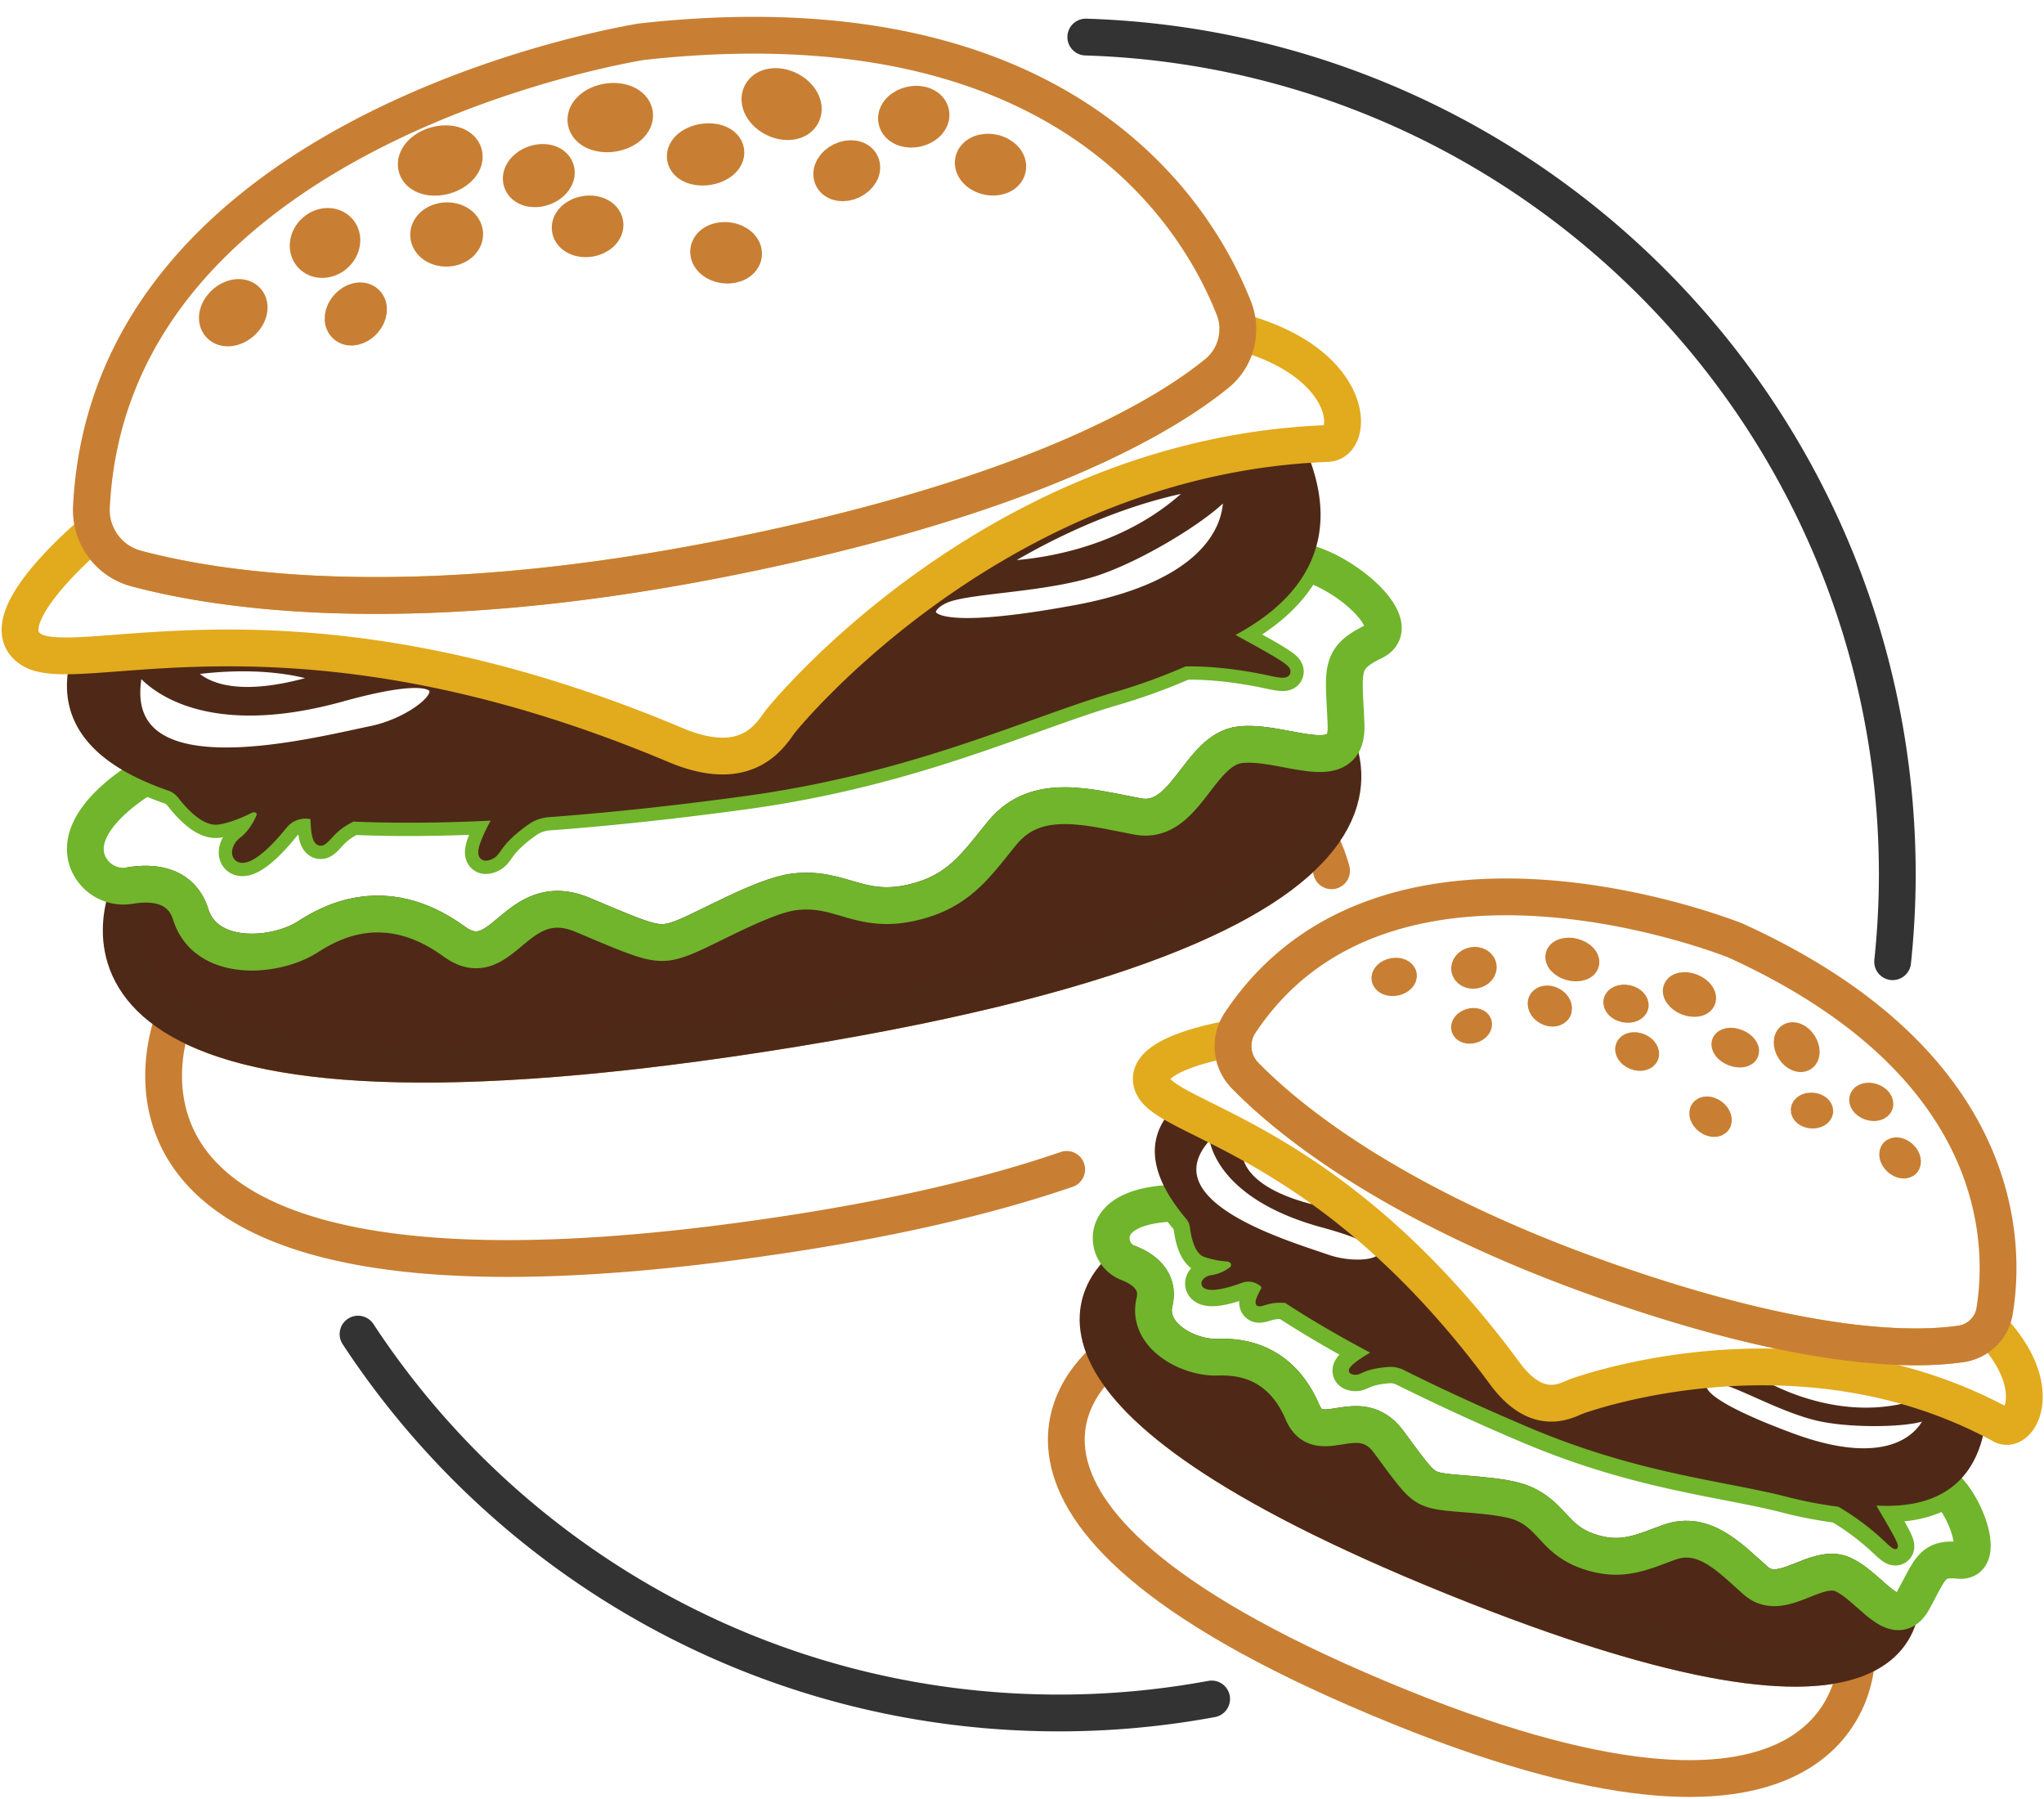 <svg xmlns="http://www.w3.org/2000/svg" fill="none" viewBox="0 0 100 88">
  <path stroke="#C87F33" stroke-linecap="round" stroke-linejoin="round" stroke-width="1.8" d="M68.505 83.506c-23.464-9.493-14.963-16.591-14.292-17.111 1.312 2.561 5.588 6.158 16.858 10.72 11.632 4.71 17.16 5.024 19.752 4.032-.019.735-.668 11.118-22.317 2.36Z"/>
  <path fill="#4F2817" stroke="#4F2917" stroke-linecap="round" stroke-linejoin="round" stroke-width="1.8" d="M90.823 81.146c-2.593.992-8.124.677-19.752-4.032-11.271-4.562-15.546-8.157-16.858-10.72-1.391-2.716.553-4.273 1.026-4.598.639.256 1.497.808 1.239 1.891-.397 1.676 1.695 2.737 3.018 2.7.761-.02 3.037-.087 4.22 2.684.81 1.89 2.743-.551 4.228 1.467 1.485 2.019 1.63 2.247 2.484 2.405.854.159 3.104.165 4.105.607 1.545.684 1.502 1.939 3.6 2.463 1.38.342 2.329-.135 3.529-.57 1.724-.617 2.987.786 4.243 1.886 1.255 1.1 2.945-.912 4.253-.312 1.058.482 2.013 1.93 2.799 1.816-.172.83-.712 1.767-2.134 2.313Z"/>
  <path stroke="#70B52C" stroke-linecap="round" stroke-linejoin="round" stroke-width="1.8" d="M95.858 76.326c-1.328-.12-1.368.322-2.247 1.938-.201.369-.416.536-.648.57-.786.114-1.741-1.334-2.798-1.816-1.309-.595-2.999 1.413-4.254.312-1.255-1.1-2.52-2.508-4.243-1.886-1.2.43-2.149.912-3.53.57-2.097-.52-2.052-1.782-3.599-2.463-1.002-.442-3.252-.447-4.105-.606-.853-.16-1-.388-2.484-2.405-1.483-2.018-3.42.421-4.228-1.468-1.188-2.771-3.465-2.704-4.22-2.685-1.322.034-3.42-1.026-3.018-2.699.258-1.083-.6-1.635-1.239-1.89l-.033-.014a1.304 1.304 0 0 1-.82-1.496c.343-1.437 2.929-1.433 3.18-1.43a9.65 9.65 0 0 0 .56.725l.007.007c.096.13.157.284.176.446.065.5.228 1.188.614 1.345a4.1 4.1 0 0 0 1.122.228c.07.006.136.033.19.078v0a.245.245 0 0 1-.012.385c-.278.212-.604.35-.949.403-.6.064-.806 1.012 1.45.181a1 1 0 0 1 .932.126l.06.043a.2.2 0 0 1 .06.259c-.18.325-.372.735-.164.718.28-.023.51-.228 1.29-.166a52.35 52.35 0 0 0 4.188 2.45.09.09 0 0 1 .034.124.09.09 0 0 1-.034.034c-.526.309-1.24.779-.93.881.389.128.35-.246 1.744-.358.28-.021.559.033.809.157a107.76 107.76 0 0 0 6.06 2.783c5.35 2.28 9.528 2.615 12.597 3.398.854.224 1.72.39 2.596.5a12.637 12.637 0 0 1 2.382 1.8c.903.844.103-.42-.657-1.735a.084.084 0 0 1 .08-.126c1.554.092 2.66-.21 3.447-.733 1.071 1.062 1.888 3.629.634 3.515Z"/>
  <path fill="#4F2817" stroke="#4F2917" stroke-linecap="round" stroke-linejoin="round" stroke-width=".2" d="M97.08 69.266c-9.54-4.668-19.5-1.124-19.956-.957-.456.166-1.873 1.086-3.503-1.127-6.809-9.246-13.299-11.594-15.977-13.061-.662.645-1.939 2.098-.075 4.738a9.653 9.653 0 0 0 .562.724l.005.007a.94.94 0 0 1 .18.446c.064.5.227 1.188.613 1.345a4.1 4.1 0 0 0 1.122.228c.07.006.136.033.19.078a.245.245 0 0 1-.012.385 2.08 2.08 0 0 1-.949.403c-.6.064-.806 1.012 1.45.181a1.002 1.002 0 0 1 .932.126l.06.043a.2.2 0 0 1 .06.259c-.18.325-.372.735-.164.718.28-.023.51-.228 1.29-.166 1.176.77 2.56 1.587 4.188 2.45a.092.092 0 0 1 0 .158c-.526.309-1.24.779-.93.881.388.128.35-.246 1.744-.358.28-.021.559.033.809.158 1.763.882 3.772 1.81 6.06 2.782 5.35 2.28 9.528 2.615 12.597 3.398.854.224 1.72.391 2.596.501a12.64 12.64 0 0 1 2.382 1.798c.903.845.103-.418-.657-1.734a.084.084 0 0 1 .08-.126c1.554.092 2.66-.21 3.447-.733 1.287-.853 1.719-2.284 1.857-3.545ZM60.734 56.529c2.404 1.017 3.452 2.205 3.675 2.486a.03.03 0 0 1 .005.016.03.03 0 0 1-.004.016.028.028 0 0 1-.03.013c-2.92-.702-3.587-1.848-3.685-2.502a.027.027 0 0 1 .025-.031c.005 0 .01 0 .014.002Zm4.239 4.947c-2.136-.738-8.648-2.655-5.86-5.77a.093.093 0 0 1 .136-.003c.011.013.02.028.023.045.128.666.894 2.965 5.438 4.199 5.011 1.366 2.216 2.203.263 1.529Zm21.324 6.069c3.74-.046 6.272.814 6.936 1.07a.062.062 0 0 1 .023.093.061.061 0 0 1-.03.02c-3.307.806-6.32-.755-6.948-1.113a.04.04 0 0 1-.015-.04.039.039 0 0 1 .03-.03h.004Zm1.381 2.66c-5.587-2.07-4.434-2.796-3.495-2.608.94.189 3.152 1.49 4.937 1.844 1.665.332 4.183.255 4.97-.027a.062.062 0 0 1 .075.085c-.298.572-1.683 2.485-6.491.705h.004Z"/>
  <path stroke="#C87F33" stroke-linecap="round" stroke-linejoin="round" stroke-width="1.8" d="M65.145 42.595a7.247 7.247 0 0 0-.618-1.56c-2.468 3.13-9.522 6.799-27.329 9.535-17.26 2.653-25.173 1.369-28.672-.836-.446 1.14-5.72 16.139 30.204 10.606 5.522-.85 9.937-1.929 13.456-3.137"/>
  <path fill="#4F2817" stroke="#4F2917" stroke-linecap="round" stroke-linejoin="round" stroke-width="1.8" d="M64.528 41.034c-2.469 3.13-9.524 6.8-27.33 9.537-17.258 2.65-25.172 1.36-28.672-.837-3.712-2.329-2.457-5.678-2.114-6.425.975-.155 2.44-.104 2.917 1.422.742 2.358 4.105 2.124 5.702 1.112.925-.583 3.684-2.338 7.184.209 2.394 1.736 2.984-2.695 6.3-1.297 3.317 1.398 3.662 1.574 4.832 1.14 1.17-.433 3.951-2.077 5.513-2.269 2.406-.296 3.278 1.292 6.249.393 1.954-.59 2.774-1.878 3.939-3.29 1.674-2.028 4.262-1.225 6.62-.79 2.359.434 2.966-3.283 5.018-3.511 1.657-.181 3.9.902 4.79.185.383 1.15.406 2.704-.948 4.421Z"/>
  <path stroke="#70B52C" stroke-linecap="round" stroke-linejoin="round" stroke-width="1.8" d="M67.199 31.389c-1.728.827-1.45 1.403-1.346 4.048.024.6-.114.967-.38 1.178-.886.717-3.129-.366-4.79-.185-2.052.228-2.66 3.946-5.017 3.51-2.356-.436-4.947-1.237-6.62.791-1.165 1.412-1.985 2.7-3.94 3.29-2.964.899-3.843-.69-6.249-.393-1.56.192-4.341 1.838-5.512 2.27-1.171.43-1.518.256-4.832-1.141s-3.907 3.032-6.294 1.297c-3.502-2.547-6.261-.792-7.184-.21-1.605 1.014-4.964 1.247-5.702-1.111-.477-1.526-1.938-1.577-2.917-1.422l-.05.007A1.873 1.873 0 0 1 4.26 42.07c-.639-2.021 2.56-3.919 2.872-4.098a15.258 15.258 0 0 0 1.223.481h.012c.217.092.407.238.551.423.447.57 1.15 1.302 1.745 1.209.51-.08 1.105-.33 1.549-.55a.488.488 0 0 1 .292-.043h.006a.353.353 0 0 1 .268.485c-.18.41-.456.881-.875 1.194-.692.52-.249 1.841 1.923-.842a1.433 1.433 0 0 1 1.242-.53l.106.009a.287.287 0 0 1 .264.276c.016.534.082 1.18.326 1.007.328-.235.463-.657 1.47-1.154 2.018.088 4.325.078 6.966-.054a.129.129 0 0 1 .117.06.129.129 0 0 1 .005.132c-.422.768-.958 1.871-.5 1.77.57-.126.252-.56 1.89-1.722.328-.232.712-.37 1.112-.4 2.824-.207 5.984-.539 9.521-1.02 8.272-1.124 13.675-3.775 18.038-5.063a28.947 28.947 0 0 0 3.562-1.29v0c.895-.02 2.336.049 4.258.469 1.737.378-.18-.592-2.084-1.657a.121.121 0 0 1 0-.215c1.986-1.026 3.128-2.214 3.715-3.437 2.101.53 4.994 3.103 3.365 3.878Z"/>
  <path fill="#4F2817" stroke="#4F2917" stroke-linecap="round" stroke-linejoin="round" stroke-width=".5" d="M63.515 21.78C48.32 23.033 38.635 34.72 38.2 35.262c-.435.543-1.513 2.715-5.148 1.184-15.196-6.403-24.928-4.539-29.307-4.374-.342 1.281-.846 4.01 3.39 5.9a15.215 15.215 0 0 0 1.222.481h.012c.217.092.407.237.551.423.447.57 1.15 1.302 1.745 1.209.51-.08 1.105-.33 1.549-.55a.489.489 0 0 1 .292-.043h.006a.353.353 0 0 1 .268.485c-.18.41-.456.881-.876 1.194-.69.52-.248 1.841 1.924-.842a1.434 1.434 0 0 1 1.242-.53l.106.009a.287.287 0 0 1 .264.276c.016.533.082 1.18.326 1.007.328-.235.463-.657 1.47-1.154 2.018.087 4.325.078 6.966-.054a.13.13 0 0 1 .122.192c-.422.768-.958 1.871-.5 1.77.57-.126.252-.56 1.89-1.722a2.21 2.21 0 0 1 1.112-.4c2.824-.207 5.984-.539 9.521-1.02 8.272-1.125 13.675-3.775 18.038-5.063a28.947 28.947 0 0 0 3.562-1.29c.895-.02 2.336.049 4.258.468 1.736.38-.18-.591-2.084-1.656a.121.121 0 0 1 0-.215c1.986-1.026 3.128-2.214 3.715-3.437.958-1.989.44-4.08-.32-5.73ZM9.314 32.773c3.713-.511 5.88.185 6.362.367a.04.04 0 0 1 .026.038.04.04 0 0 1-.026.037c-4.12 1.281-5.784.356-6.386-.38a.039.039 0 0 1 .028-.062h-.004Zm8.865 2.988c-3.177.66-12.618 3.079-11.469-2.813a.133.133 0 0 1 .228-.065c.647.727 3.279 2.996 9.795 1.184 7.189-1.995 4.36 1.091 1.45 1.694h-.004Zm30.761-8.177c4.582-2.804 8.334-3.602 9.343-3.777a.089.089 0 0 1 .078.15c-3.494 3.428-8.352 3.712-9.391 3.732a.056.056 0 0 1-.05-.043.058.058 0 0 1 .025-.061h-.005Zm3.659 2.267c-8.414 1.551-7.527-.189-6.23-.649 1.298-.46 4.985-.479 7.446-1.352 2.3-.814 5.347-2.759 6.113-3.685a.087.087 0 0 1 .094-.027.088.088 0 0 1 .06.078c.062.924-.242 4.301-7.479 5.635h-.005Z"/>
  <path fill="#C87F31" stroke="#C87F33" stroke-linecap="round" stroke-linejoin="round" stroke-width="1.8" d="M21.752 8.603c.638-.181 1.06-.664.943-1.08-.118-.415-.731-.604-1.37-.423-.638.18-1.06.664-.943 1.08.118.414.73.604 1.37.423Zm8.225-2.079c.656-.103 1.133-.532 1.067-.958-.067-.426-.653-.688-1.309-.586-.655.103-1.133.532-1.066.958.067.426.652.689 1.308.586Zm9.265-.934c.192-.387-.101-.923-.655-1.198-.554-.276-1.158-.186-1.35.2-.193.386.1.923.654 1.198.554.276 1.159.186 1.35-.2Zm5.583.702c.463-.096.784-.435.717-.757-.067-.323-.496-.507-.958-.411-.463.096-.784.435-.717.757.067.323.496.507.959.411Zm4.471 1.943c.07-.322-.248-.664-.71-.764-.461-.1-.892.08-.962.402-.07.322.248.664.71.764.462.1.892-.08.962-.402Zm-7.635.603c.386-.185.593-.553.464-.822-.129-.27-.546-.337-.932-.152-.385.185-.593.553-.464.822.13.27.546.337.932.152Zm-5.284 3.62c.036-.328-.317-.637-.788-.688-.471-.052-.883.172-.919.501-.036.329.317.637.789.689.471.052.882-.173.918-.502Zm-7.537-.794c.469-.074.807-.398.756-.725-.051-.326-.473-.532-.941-.458-.469.073-.807.398-.756.724.052.327.473.532.941.459Zm-11.054 4.041c.274-.3.326-.699.116-.89-.21-.19-.6-.102-.874.199-.274.3-.326.698-.116.889.209.19.6.102.874-.198Zm-5.965.054c.366-.323.48-.792.254-1.048-.226-.255-.705-.2-1.071.123-.366.324-.48.793-.254 1.048.226.255.706.2 1.071-.123Zm4.574-3.315c.366-.324.441-.836.168-1.144-.272-.309-.79-.297-1.156.026-.365.323-.44.836-.168 1.144.273.309.79.297 1.156-.026Zm5.485-.304c.487-.02.87-.336.855-.706-.015-.37-.422-.654-.91-.634-.488.02-.87.335-.856.705.015.37.423.654.91.634Zm4.677-2.974c.462-.158.748-.544.64-.862-.11-.319-.572-.448-1.034-.29-.462.158-.748.544-.639.862.109.319.572.448 1.033.29Zm8.054-1.009c.548-.083.95-.42.9-.753-.05-.333-.535-.536-1.082-.453-.548.083-.95.42-.9.753.05.333.535.536 1.082.453Z"/>
  <path stroke="#E2AA1D" stroke-linecap="round" stroke-linejoin="round" stroke-width="1.8" d="M97.963 69.722a21.72 21.72 0 0 0-.882-.456c-9.542-4.668-19.5-1.123-19.957-.957-.456.167-1.873 1.086-3.503-1.126-6.809-9.247-13.299-11.595-15.977-13.062-.617-.342-1.027-.626-1.205-.942-.833-1.528 3.166-2.265 3.923-2.395a2.054 2.054 0 0 0 .545 1.816c1.97 2.025 7.003 6.257 17.352 9.938 10.084 3.589 15.44 3.535 17.695 3.193a1.939 1.939 0 0 0 1.339-.862c2.9 2.97 1.494 5.302.67 4.853Z"/>
  <path stroke="#C87F33" stroke-linecap="round" stroke-linejoin="round" stroke-width="1.8" d="M97.293 64.879a1.94 1.94 0 0 1-1.339.858c-2.255.335-7.61.392-17.695-3.193-10.349-3.68-15.38-7.913-17.352-9.938a2.052 2.052 0 0 1-.237-2.573c7.223-10.889 24.227-4.03 24.227-4.03 13.246 6.023 13.228 14.837 12.687 18.122a1.977 1.977 0 0 1-.29.754Z"/>
  <path fill="#C87F31" stroke="#C87F33" stroke-linecap="round" stroke-linejoin="round" d="M77.734 47.152c.077-.29-.222-.622-.669-.742-.446-.119-.871.02-.949.31-.077.29.222.622.669.742.446.119.871-.02.949-.31Zm5.697 1.808c.112-.28-.145-.645-.574-.818-.429-.172-.867-.085-.98.194-.111.278.146.644.575.816.43.172.868.086.98-.193Zm4.892 2.917c.253-.162.268-.588.035-.95s-.627-.524-.88-.361c-.252.162-.268.588-.035.95.234.362.627.524.88.361Zm3.79 2.217c.075-.217-.117-.48-.428-.587-.312-.108-.625-.02-.7.197-.075.217.117.48.428.587.312.108.625.02.7-.197Zm1.282 2.955c.157-.168.088-.486-.153-.71-.24-.225-.563-.271-.72-.104-.156.168-.087.486.154.71.24.225.563.272.72.104Zm-4.209-2.677c.018-.207-.207-.397-.504-.423-.296-.027-.552.12-.57.326-.02.207.206.397.503.423.297.027.552-.12.57-.326Zm-5.022.613c.14-.184.038-.495-.226-.694-.264-.2-.59-.211-.73-.027-.138.183-.037.494.227.693.264.2.59.212.73.028ZM80.65 51.66c.086-.215-.093-.488-.4-.611-.306-.123-.625-.05-.71.164-.087.214.092.487.4.61.306.124.625.05.71-.164Zm-8.552-1.137c.271-.082.445-.302.388-.492-.057-.189-.324-.276-.595-.194-.272.082-.445.302-.388.491.057.19.323.277.595.195Zm-3.81-2.313c.334-.064.57-.304.525-.538-.044-.233-.35-.371-.684-.308-.335.063-.57.304-.526.537.044.233.351.371.685.308Zm3.919-.357c.334-.063.562-.343.508-.625-.053-.282-.367-.46-.701-.397-.334.064-.562.344-.509.626.054.282.368.46.702.396Zm4.159 1.653c.123-.227-.02-.543-.319-.705-.3-.162-.641-.109-.764.118-.123.227.02.542.319.704.298.163.64.11.764-.117Zm3.786-.282c.049-.23-.182-.472-.515-.542-.333-.07-.642.06-.69.289-.048.229.183.472.516.541.332.07.641-.059.69-.288Zm5.39 2.281c.087-.217-.131-.51-.489-.653-.357-.143-.717-.083-.804.134-.087.218.131.51.488.653.358.144.718.084.805-.134Z"/>
  <path stroke="#333" stroke-linecap="round" stroke-linejoin="round" stroke-width="1.8" d="M53.121 1.813c22.04.688 39.702 18.766 39.702 40.979a41.209 41.209 0 0 1-.228 4.251M17.517 65.26c7.326 11.16 19.956 18.532 34.3 18.532 2.503-.001 5-.23 7.46-.685"/>
  <path stroke="#E2AA1D" stroke-linecap="round" stroke-linejoin="round" stroke-width="1.8" d="M64.944 21.695c-.479.018-.954.046-1.424.085-15.2 1.253-24.885 12.94-25.32 13.483-.436.542-1.514 2.715-5.148 1.183-15.197-6.403-24.929-4.538-29.308-4.374-1.008.037-1.733-.015-2.177-.277-2.15-1.274 2.24-5.12 3.08-5.831a2.948 2.948 0 0 0 2.005 1.84c3.92 1.052 13.238 2.573 28.71-.488 15.077-2.982 21.642-6.987 24.176-9.056a2.782 2.782 0 0 0 1.018-2.053c5.754 1.521 5.735 5.437 4.388 5.488Z"/>
  <path stroke="#C87F33" stroke-linecap="round" stroke-linejoin="round" stroke-width="1.8" d="M60.558 16.212a2.781 2.781 0 0 1-1.018 2.053c-2.538 2.07-9.102 6.075-24.176 9.057-15.472 3.06-24.79 1.54-28.71.487a2.955 2.955 0 0 1-2.181-3C5.385 6.07 31.399 2.039 31.399 2.039c20.766-2.301 27.217 8.587 28.965 13.035.143.363.209.75.194 1.14v0Z"/>
</svg>
